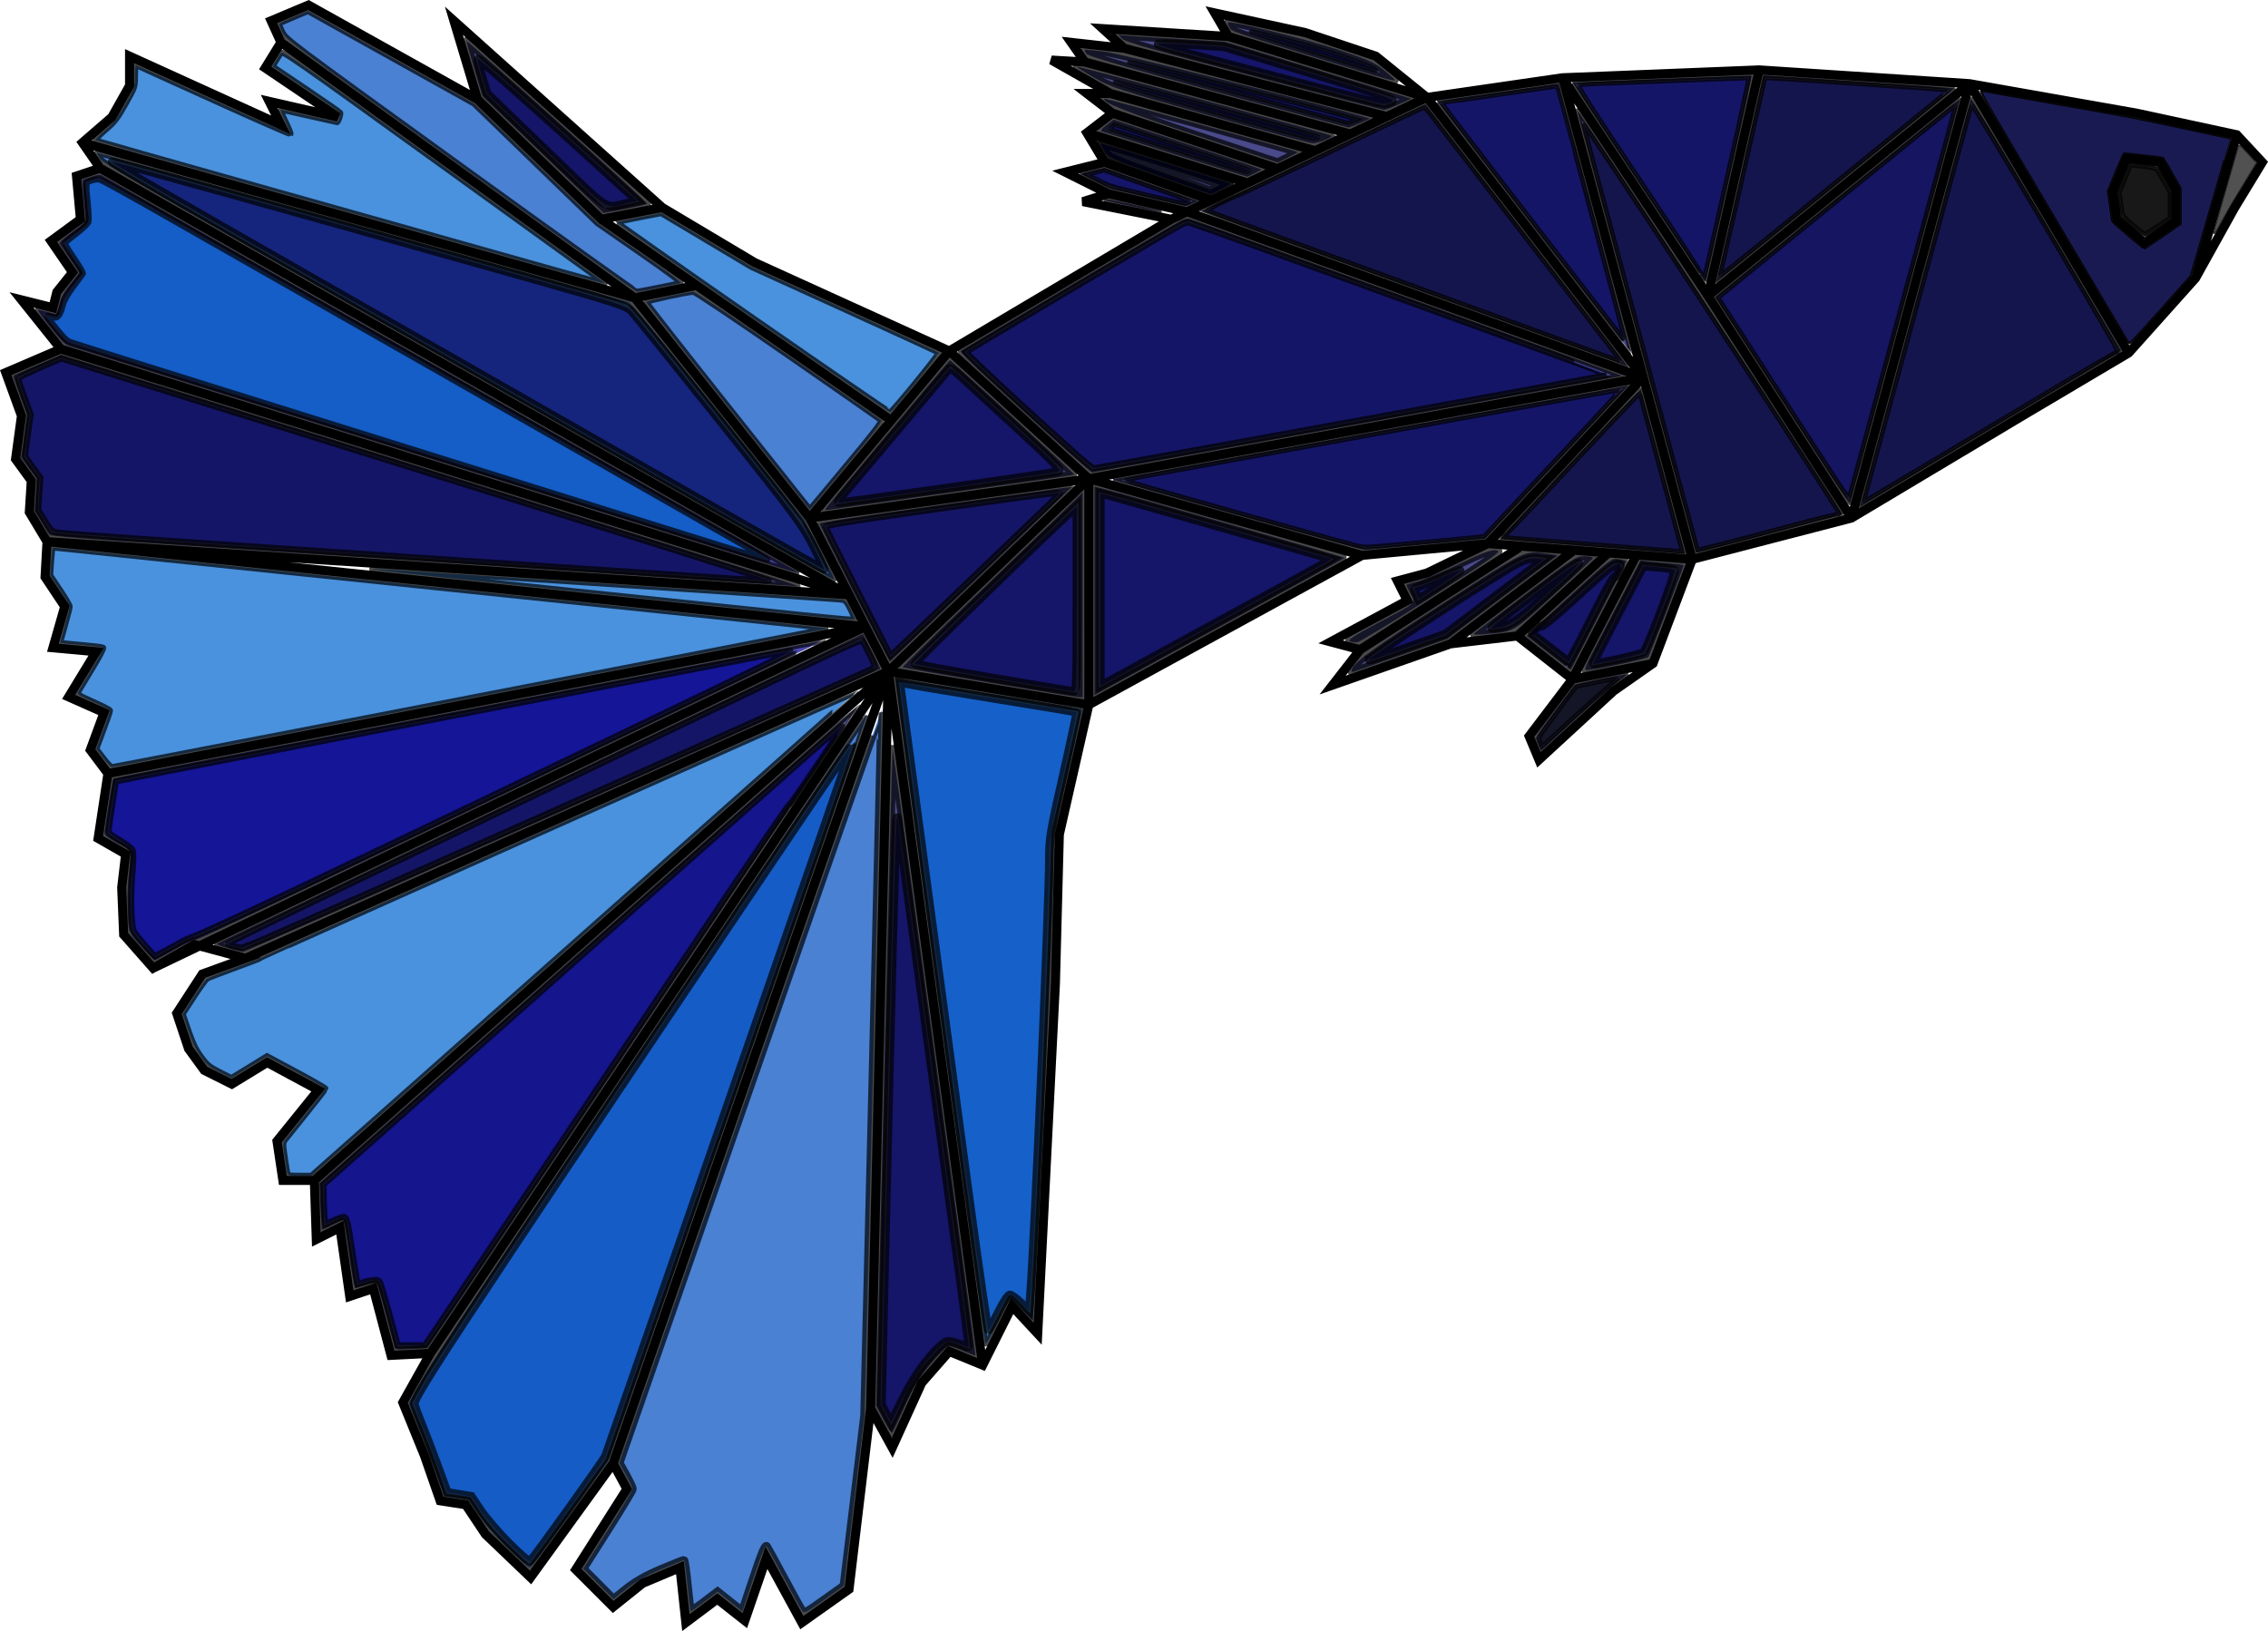 <?xml version="1.0" encoding="UTF-8" standalone="no"?>
<svg
   xmlns:dc="http://purl.org/dc/elements/1.1/"
   xmlns:cc="http://creativecommons.org/ns#"
   xmlns:rdf="http://www.w3.org/1999/02/22-rdf-syntax-ns#"
   xmlns:svg="http://www.w3.org/2000/svg"
   xmlns="http://www.w3.org/2000/svg"
   xmlns:sodipodi="http://sodipodi.sourceforge.net/DTD/sodipodi-0.dtd"
   xmlns:inkscape="http://www.inkscape.org/namespaces/inkscape"
   version="1.1"
   id="svg885"
   width="1073.891"
   height="772.379"
   viewBox="0 0 1073.891 772.379"
   sodipodi:docname="guppy_c.svg"
   inkscape:version="1.0 (4035a4f, 2020-05-01)">
  <defs
     id="defs889">
    <clipPath
       clipPathUnits="userSpaceOnUse"
       id="clipPath929">
      <g
         id="g935"
         style="opacity:0.71"
         transform="translate(-226.382,-210.588)">
        <path
           style="color:#000000;font-style:normal;font-variant:normal;font-weight:normal;font-stretch:normal;font-size:medium;line-height:normal;font-family:sans-serif;font-variant-ligatures:normal;font-variant-position:normal;font-variant-caps:normal;font-variant-numeric:normal;font-variant-alternates:normal;font-variant-east-asian:normal;font-feature-settings:normal;font-variation-settings:normal;text-indent:0;text-align:start;text-decoration:none;text-decoration-line:none;text-decoration-style:solid;text-decoration-color:#000000;letter-spacing:normal;word-spacing:normal;text-transform:none;writing-mode:lr-tb;direction:ltr;text-orientation:mixed;dominant-baseline:auto;baseline-shift:baseline;text-anchor:start;white-space:normal;shape-padding:0;shape-margin:0;inline-size:0;clip-rule:nonzero;display:inline;overflow:visible;visibility:visible;isolation:auto;mix-blend-mode:normal;color-interpolation:sRGB;color-interpolation-filters:linearRGB;solid-color:#000000;solid-opacity:1;vector-effect:none;fill:#7b3001;fill-opacity:0.958;fill-rule:nonzero;stroke:none;stroke-width:0;stroke-linecap:butt;stroke-linejoin:miter;stroke-miterlimit:4;stroke-dasharray:none;stroke-dashoffset:0;stroke-opacity:1;color-rendering:auto;image-rendering:auto;shape-rendering:auto;text-rendering:auto;enable-background:accumulate;stop-color:#000000;stop-opacity:1"
           d="M 242.193,215.869 V 694.99 H 963.51 V 215.869 Z"
           id="path931" />
        <path
           style="color:#000000;font-style:normal;font-variant:normal;font-weight:normal;font-stretch:normal;font-size:medium;line-height:normal;font-family:sans-serif;font-variant-ligatures:normal;font-variant-position:normal;font-variant-caps:normal;font-variant-numeric:normal;font-variant-alternates:normal;font-variant-east-asian:normal;font-feature-settings:normal;font-variation-settings:normal;text-indent:0;text-align:start;text-decoration:none;text-decoration-line:none;text-decoration-style:solid;text-decoration-color:#000000;letter-spacing:normal;word-spacing:normal;text-transform:none;writing-mode:lr-tb;direction:ltr;text-orientation:mixed;dominant-baseline:auto;baseline-shift:baseline;text-anchor:start;white-space:normal;shape-padding:0;shape-margin:0;inline-size:0;clip-rule:nonzero;display:inline;overflow:visible;visibility:visible;isolation:auto;mix-blend-mode:normal;color-interpolation:sRGB;color-interpolation-filters:linearRGB;solid-color:#000000;solid-opacity:1;vector-effect:none;fill:#000000;fill-opacity:1;fill-rule:nonzero;stroke:none;stroke-width:0;stroke-linecap:butt;stroke-linejoin:miter;stroke-miterlimit:4;stroke-dasharray:none;stroke-dashoffset:0;stroke-opacity:1;color-rendering:auto;image-rendering:auto;shape-rendering:auto;text-rendering:auto;enable-background:accumulate;stop-color:#000000;stop-opacity:1"
           d="m 242.178,215.854 v 0.016 479.137 H 963.525 V 215.854 Z m 0.031,0.031 H 963.494 V 694.975 H 242.209 Z"
           id="path933" />
      </g>
    </clipPath>
  </defs>
  <sodipodi:namedview
     inkscape:snap-midpoints="true"
     inkscape:document-rotation="0"
     pagecolor="#ffffff"
     bordercolor="#666666"
     borderopacity="1"
     objecttolerance="10"
     gridtolerance="10"
     guidetolerance="10"
     inkscape:pageopacity="0"
     inkscape:pageshadow="2"
     inkscape:window-width="1280"
     inkscape:window-height="755"
     id="namedview887"
     showgrid="false"
     fit-margin-top="0"
     fit-margin-left="0"
     fit-margin-right="0"
     fit-margin-bottom="0"
     inkscape:zoom="0.37986112"
     inkscape:cx="590.34612"
     inkscape:cy="303.65506"
     inkscape:window-x="0"
     inkscape:window-y="23"
     inkscape:window-maximized="1"
     inkscape:current-layer="layer1" />
  <g
     transform="translate(-126.658,-277.765)"
     inkscape:groupmode="layer"
     id="layer1"
     inkscape:label="sw">
    <path
       id="path1064"
       style="fill:none;stroke:#000000;stroke-width:4.3;stroke-linecap:butt;stroke-linejoin:miter;stroke-miterlimit:4;stroke-dasharray:none;stroke-opacity:1"
       d="m 871.176,599.399 29.784,-57.706 m -55.845,37.23 42.814,-39.091 m -74.46,42.814 57.706,-43.745 M 770.656,585.438 846.046,537.039 M 165.672,345.306 427.211,418.835 M 642.213,611.499 V 504.463 L 510.048,523.078 M 148.919,534.247 536.38,574.552 M 199.179,736.218 536.38,574.552 M 330.414,918.644 547.277,595.676 M 275.5,836.739 547.277,595.676 M 177.772,644.075 536.38,574.552 M 174.049,357.406 528.483,559.415 M 155.434,443.034 528.483,559.415 M 148.919,534.247 528.483,559.415 M 591.953,924.229 547.277,595.676 M 538.901,944.705 547.277,595.676 M 416.973,970.766 547.277,595.676 m -304.353,135.889 304.353,-135.889 v 0 M 427.211,418.835 510.048,523.078 v 0 m -250.37,-225.24 167.534,120.997 29.784,-6.05 m -45.606,-31.18 136.819,94.936 m -195.456,-151.711 58.637,56.775 28.853,-5.584 v 0 m 135.889,67.944 -66.083,79.113 37.23,72.598 m 94.936,15.823 -94.936,-15.823 94.936,-91.213 m 129.373,36.299 -129.373,-36.299 m -66.083,-60.498 66.083,60.498 262.47,-47.933 v 0 0 m -253.162,-87.025 37.382,8.593 215.78,78.431 M 649.659,354.613 l 50.268,17.891 m -58.644,-31.852 75.756,23.626 m -63.656,-32.933 77.971,26.187 m -78.901,-35.495 97,27.103 m -109.1,-41.995 125.718,34.098 m -107.103,-40.613 124.543,32.386 m 18.791,-9.118 -94.005,-28.853 v 0 m 162.88,304.353 38.16,-7.446 v 0 M 802.301,323.899 681.304,381.605 m 223.379,74.925 -73.529,78.648 96.797,7.446 m -23.269,-86.094 -102.382,-132.631 M 959.597,310.868 935.398,417.904 866.523,314.591 927.952,542.624 M 1003.342,523.078 935.398,417.904 1059.187,317.384 m 0,0 -55.845,205.694 m 162.88,-113.551 19.546,-67.944 m -126.581,-24.199 75.39,127.512 v 0 m -0.931,-92.144 -6.515,15.823 1.861,13.03 13.03,11.169 14.892,-10.238 v -14.892 l -7.446,-13.03 z m 52.122,-11.169 -47.468,-10.238 -79.113,-13.961 -99.59,-6.515 -93.074,3.723 -64.221,9.307 -24.199,-19.546 -33.507,-11.169 -42.814,-9.307 6.515,11.169 -59.568,-3.723 10.238,9.307 -25.13,-2.792 6.515,9.307 -15.823,-0.931 27.922,15.823 h -11.169 l 12.1,9.307 -12.1,9.307 8.377,13.961 -18.615,4.654 20.476,10.238 -12.1,3.723 41.883,8.377 -105.174,62.36 -92.144,-41.883 -43.745,-26.061 -98.659,-88.421 11.169,37.23 -80.044,-44.676 -17.684,7.446 4.654,10.238 -7.446,12.1 34.438,23.269 -32.576,-7.446 5.584,11.169 -71.667,-32.576 v 13.961 l -8.377,14.892 -13.961,12.1 8.377,12.1 -11.169,3.723 1.861,20.476 -13.961,10.238 10.238,14.892 -7.446,9.307 -1.861,7.446 -14.892,-3.723 18.615,23.269 -26.061,11.169 7.446,20.476 -2.792,20.476 7.446,10.238 -0.931,14.892 8.377,13.961 -0.931,16.753 9.307,13.961 -5.584,19.546 20.476,1.861 -13.03,21.407 16.753,7.446 -6.515,17.684 8.377,11.169 -4.654,30.715 13.03,7.446 -1.861,15.823 0.931,22.338 13.961,15.823 19.546,-11.169 24.199,6.515 -20.476,7.446 -12.1,18.615 5.584,16.753 7.446,10.238 13.03,6.515 16.753,-10.238 24.199,13.03 -19.546,24.199 2.792,18.615 h 14.892 l 0.931,27.922 11.169,-5.584 4.654,32.576 11.169,-3.723 8.377,31.645 18.615,-0.931 -13.03,23.269 10.238,25.13 7.446,21.407 12.1,1.861 9.307,13.961 21.407,20.476 39.091,-53.983 6.515,12.1 -24.199,38.16 17.684,17.684 13.961,-11.169 17.684,-7.446 2.792,26.061 14.892,-11.169 13.03,10.238 10.238,-29.784 16.753,30.715 22.338,-15.823 10.238,-85.628 10.238,18.615 13.961,-30.715 13.03,-14.892 15.823,6.515 13.961,-27.922 12.1,13.03 8.377,-165.672 1.861,-70.737 13.961,-61.429 129.373,-70.737 59.568,-5.584 -28.853,13.961 -13.961,3.723 4.654,9.307 -36.299,19.546 13.961,3.723 -13.03,16.753 55.845,-19.546 31.645,-3.723 26.061,20.476 -20.476,26.992 4.654,11.169 35.368,-32.576 18.615,-13.03 18.615,-49.329 75.39,-19.546 80.975,-48.399 50.26,-29.784 31.645,-35.368 18.615,-33.507 13.03,-21.407 z M 642.213,611.499 V 504.463 m 0,0 -132.166,18.615 m 132.166,88.421 V 504.463 l -132.166,18.615" />
    <path
       style="opacity:0.71;fill:#000000;fill-opacity:0.958;stroke:#000000;stroke-width:1.001"
       d="m 1009.783,107.198 -5.336,-4.572 -0.82,-5.744 -0.82,-5.744 2.774,-6.748 c 1.526,-3.711 2.809,-6.79 2.853,-6.842 0.09,-0.108 12.664,1.355 12.899,1.5 0.085,0.053 1.635,2.694 3.443,5.869 l 3.288,5.774 v 6.403 6.403 l -5.875,4.047 c -3.232,2.226 -6.144,4.088 -6.473,4.137 -0.496,0.075 -1.502,-0.685 -5.934,-4.482 z"
       id="path851"
       transform="translate(126.658,277.765)" />
    <path
       style="opacity:0.71;fill:#000000;fill-opacity:0.958;stroke:#000000;stroke-width:0.5"
       d="m 1048.07,110.428 c 0,-0.084 2.68,-9.51 5.963,-20.948 5.96,-20.764 5.969,-20.795 6.27,-20.796 0.248,-0.001 0.991,0.742 4.188,4.195 2.138,2.308 3.869,4.258 3.849,4.334 -0.021,0.076 -2.716,4.535 -5.99,9.91 -4.474,7.346 -6.892,11.463 -9.738,16.579 -3.71,6.669 -3.793,6.807 -4.161,6.843 -0.249,0.024 -0.377,-0.015 -0.381,-0.116 z"
       id="path855"
       transform="translate(126.658,277.765)" />
    <path
       transform="translate(126.658,277.765)"
       id="path869"
       d="m 1005.461,158.455 c -1.314,-2.215 -17.027,-28.785 -34.917,-59.045 -33.595,-56.821 -33.59,-56.812 -32.005,-56.442 0.288,0.067 16.596,2.953 36.241,6.412 35.508,6.253 35.851,6.319 58.52,11.198 12.542,2.7 22.831,4.931 22.864,4.958 0.131,0.107 -18.617,64.945 -18.871,65.265 -0.149,0.187 -6.545,7.359 -14.213,15.939 -11.348,12.696 -14.063,15.612 -14.587,15.671 -0.606,0.068 -0.784,-0.166 -3.032,-3.956 z m 18.634,-46.655 8.388,-5.771 v -8.439 -8.439 l -4.09,-7.149 c -2.249,-3.932 -4.121,-7.181 -4.16,-7.22 -0.134,-0.134 -17.908,-2.163 -18.352,-2.095 -0.35,0.054 -1.225,1.961 -4.103,8.948 l -3.658,8.88 1.002,6.943 c 0.551,3.819 1.005,7.072 1.009,7.23 0.011,0.441 14.918,13.136 15.267,13.002 0.168,-0.064 4.08,-2.714 8.693,-5.888 z"
       style="opacity:0.71;fill:#0000ff;fill-opacity:0.958;stroke:#000000;stroke-width:1.001" />
    <path
       transform="translate(126.658,277.765)"
       id="path871"
       d="m 1005.461,158.455 c -1.314,-2.215 -17.027,-28.785 -34.917,-59.045 -33.595,-56.821 -33.59,-56.812 -32.005,-56.442 0.288,0.067 16.596,2.953 36.241,6.412 35.508,6.253 35.851,6.319 58.52,11.198 12.542,2.7 22.831,4.931 22.864,4.958 0.131,0.107 -18.617,64.945 -18.871,65.265 -0.149,0.187 -6.545,7.359 -14.213,15.939 -11.348,12.696 -14.063,15.612 -14.587,15.671 -0.606,0.068 -0.784,-0.166 -3.032,-3.956 z m 18.634,-46.655 8.388,-5.771 v -8.439 -8.439 l -4.09,-7.149 c -2.249,-3.932 -4.121,-7.181 -4.16,-7.22 -0.134,-0.134 -17.908,-2.163 -18.352,-2.095 -0.35,0.054 -1.225,1.961 -4.103,8.948 l -3.658,8.88 1.002,6.943 c 0.551,3.819 1.005,7.072 1.009,7.23 0.011,0.441 14.918,13.136 15.267,13.002 0.168,-0.064 4.08,-2.714 8.693,-5.888 z"
       style="opacity:0.71;fill:#000000;fill-opacity:0.949;stroke:#000000;stroke-width:1.001" />
    <path
       transform="translate(126.658,277.765)"
       id="path887"
       d="m 880.838,239.257 c 0.147,-0.487 11.904,-43.816 26.127,-96.287 14.223,-52.471 26.012,-95.753 26.197,-96.183 0.242,-0.561 10.295,16.064 35.706,59.049 19.453,32.907 35.427,59.978 35.498,60.158 0.072,0.18 -9.876,6.254 -22.105,13.497 -17.314,10.255 -92.052,54.821 -100.123,59.704 -1.505,0.911 -1.556,0.913 -1.3,0.062 z"
       style="opacity:0.71;fill:#00003f;fill-opacity:1;stroke:#000000;stroke-width:2.001" />
    <path
       transform="translate(126.658,277.765)"
       id="path889"
       d="m 882.778,236.626 c 0.161,-0.452 45.424,-166.993 49.707,-182.891 0.534,-1.984 1.123,-3.607 1.309,-3.607 0.975,0 69.448,115.692 68.95,116.498 -0.203,0.328 -0.361,0.336 -0.466,0.022 -0.087,-0.261 -11.619,6.369 -25.627,14.733 -64.56,38.552 -93.593,55.826 -93.827,55.826 -0.14,0 -0.161,-0.262 -0.047,-0.582 z"
       style="opacity:0.71;fill:#00003f;fill-opacity:1;stroke:#000000;stroke-width:2.001" />
    <path
       transform="translate(126.658,277.765)"
       id="path891"
       d="m 812.809,132.925 c 0.127,-0.362 5.137,-22.408 11.132,-48.992 l 10.9,-48.334 4.886,0.322 c 2.688,0.177 23.106,1.514 45.374,2.97 22.268,1.457 40.441,2.809 40.385,3.005 -0.099,0.348 -110.934,90.483 -112.248,91.284 -0.47,0.287 -0.594,0.213 -0.429,-0.255 z"
       style="opacity:0.71;fill:#00003f;fill-opacity:1;stroke:#000000;stroke-width:2.001" />
    <path
       transform="translate(126.658,277.765)"
       id="path893"
       d="m 814.771,129.413 c 0.25,-0.799 11.918,-52.112 18.266,-80.332 l 2.696,-11.983 h 1.99 c 3.587,0 84.407,5.461 84.666,5.721 0.053,0.053 -2.766,2.422 -6.264,5.266 -3.498,2.843 -18.946,15.42 -34.33,27.949 -43.906,35.759 -66.313,53.891 -66.825,54.077 -0.268,0.097 -0.354,-0.205 -0.2,-0.698 z"
       style="opacity:0.71;fill:#00003f;fill-opacity:1;stroke:#000000;stroke-width:2.001" />
    <path
       transform="translate(126.658,277.765)"
       id="path895"
       d="m 753.498,258.849 c -23.75,-1.856 -43.256,-3.453 -43.347,-3.549 -0.091,-0.097 14.838,-16.226 33.176,-35.843 19.19,-20.528 33.466,-35.442 33.634,-35.136 0.364,0.661 20.882,76.829 20.882,77.517 0,0.275 -0.262,0.474 -0.582,0.442 -0.32,-0.032 -20.013,-1.576 -43.763,-3.431 z"
       style="opacity:0.71;fill:#00003f;fill-opacity:1;stroke:#000000;stroke-width:2.001" />
    <path
       transform="translate(126.658,277.765)"
       id="path897"
       d="m 762.243,258.364 c -16.893,-1.36 -35.091,-2.799 -40.44,-3.197 -5.349,-0.398 -9.838,-0.836 -9.974,-0.973 -0.358,-0.358 0.772,-1.385 1.532,-1.391 0.354,-0.003 6.766,-6.602 14.25,-14.665 23.662,-25.491 48.827,-52.069 48.827,-51.569 0,0.12 1.792,6.798 3.981,14.841 3.991,14.657 13.965,51.834 15.254,56.856 l 0.687,2.676 -1.701,-0.052 c -0.936,-0.029 -15.523,-1.165 -32.416,-2.525 z"
       style="opacity:0.71;fill:#00003f;fill-opacity:1;stroke:#000000;stroke-width:2.001" />
    <path
       transform="translate(126.658,277.765)"
       id="path899"
       d="M 669.518,136.773 C 614.169,116.633 568.887,100.051 568.893,99.923 c 0.009,-0.198 97.274,-46.717 103.803,-49.646 l 2.262,-1.015 40.833,52.904 c 22.458,29.097 44.033,57.04 47.944,62.095 3.911,5.055 6.956,9.177 6.765,9.16 -0.19,-0.017 -45.632,-16.509 -100.981,-36.648 z"
       style="opacity:0.71;fill:#00003f;fill-opacity:1;stroke:#000000;stroke-width:2.001" />
    <path
       transform="translate(126.658,277.765)"
       id="path901"
       d="M 723.849,155.263 C 613.138,114.945 572,99.909 571.74,99.668 c -0.268,-0.249 12.134,-6.351 13.176,-6.484 0.523,-0.066 15.924,-7.289 34.225,-16.049 40.836,-19.549 54.665,-26.076 55.247,-26.076 0.246,0 1.699,1.623 3.228,3.607 1.529,1.984 20.561,26.643 42.291,54.798 46.692,60.496 46.757,60.58 46.757,60.926 0,0.149 -0.157,0.257 -0.349,0.241 -0.192,-0.016 -19.301,-6.931 -42.465,-15.367 z"
       style="opacity:0.71;fill:#00003f;fill-opacity:1;stroke:#000000;stroke-width:2.001" />
    <path
       transform="translate(126.658,277.765)"
       id="path903"
       d="M 802.467,259.899 C 802.174,258.809 789.494,211.744 774.29,155.311 759.087,98.877 746.708,52.522 746.783,52.298 c 0.407,-1.222 125.684,189.561 125.595,191.27 -0.014,0.269 -53.174,14.318 -68.117,18.002 -1.172,0.289 -1.298,0.172 -1.794,-1.671 z"
       style="opacity:0.71;fill:#00003f;fill-opacity:1;stroke:#000000;stroke-width:2.001" />
    <path
       transform="translate(126.658,277.765)"
       id="path905"
       d="M 803.213,257.994 C 800.215,247.441 749.91,59.885 749.91,59.258 c 0,-1.577 96.682,145.387 120.347,182.937 0.866,1.375 0.871,1.367 -0.863,1.36 -0.832,-0.003 -10.308,2.355 -21.058,5.241 -10.75,2.886 -25.147,6.677 -31.993,8.425 l -12.447,3.179 z"
       style="opacity:0.71;fill:#00003f;fill-opacity:1;stroke:#000000;stroke-width:2.001" />
    <path
       transform="translate(126.658,277.765)"
       id="path907"
       d="m 843.895,190.048 -31.898,-49.387 49.582,-40.264 c 27.27,-22.145 53.427,-43.383 58.128,-47.195 4.7,-3.812 8.425,-6.534 8.276,-6.049 -0.219,0.716 -50.478,185.857 -51.801,190.82 -0.373,1.398 -1.803,-0.725 -32.288,-47.924 z"
       style="opacity:0.71;fill:#00003f;fill-opacity:1;stroke:#000000;stroke-width:2.001" />
    <path
       transform="translate(126.658,277.765)"
       id="path909"
       d="m 869.167,226.667 c -3.371,-5.081 -17.228,-26.41 -30.794,-47.398 l -24.665,-38.16 1.026,-0.994 c 1.066,-1.033 106.267,-86.446 109.341,-88.775 0.96,-0.727 1.745,-1.208 1.745,-1.07 0,0.46 -49.805,183.895 -50.168,184.773 -0.283,0.684 -1.613,-1.033 -6.485,-8.377 z"
       style="opacity:0.71;fill:#00005b;fill-opacity:1;stroke:#000000;stroke-width:2.001" />
    <path
       transform="translate(126.658,277.765)"
       id="path911"
       d="M 775.855,86.498 C 758.515,60.48 744.484,39.146 744.675,39.09 c 0.658,-0.193 83.952,-3.443 84.554,-3.299 0.445,0.106 -2.278,12.877 -10.425,48.889 -6.065,26.81 -11.116,48.831 -11.224,48.935 -0.108,0.104 -14.384,-21.098 -31.725,-47.116 z"
       style="opacity:0.71;fill:#00005b;fill-opacity:1;stroke:#000000;stroke-width:2.001" />
    <path
       transform="translate(126.658,277.765)"
       id="path913"
       d="m 806.074,130.734 c -0.463,-0.512 -0.64,-1.004 -0.393,-1.095 0.247,-0.09 -9.278,-14.719 -21.167,-32.508 -34.297,-51.318 -37.603,-56.447 -36.611,-56.803 0.464,-0.166 4.403,-0.44 8.755,-0.608 4.351,-0.168 21.314,-0.827 37.695,-1.463 16.381,-0.637 30.651,-1.157 31.712,-1.158 l 1.928,-3.79e-4 -1.539,7.33 c -1.847,8.797 -5.185,23.766 -12.996,58.288 -3.214,14.205 -6.001,26.53 -6.193,27.388 -0.345,1.542 -0.359,1.549 -1.191,0.63 z"
       style="opacity:0.71;fill:#00005b;fill-opacity:1;stroke:#000000;stroke-width:2.001" />
    <path
       transform="translate(126.658,277.765)"
       id="path915"
       d="M 726.085,107.467 C 700.845,74.779 680.332,47.984 680.499,47.922 c 0.444,-0.164 57.535,-8.432 57.595,-8.342 0.268,0.403 34.175,127.025 34.049,127.151 -0.093,0.093 -20.819,-26.576 -46.058,-59.264 z"
       style="opacity:0.71;fill:#00005b;fill-opacity:1;stroke:#000000;stroke-width:2.001" />
    <path
       transform="translate(126.658,277.765)"
       id="path917"
       d="m 767.547,158.904 c -2.619,-3.282 -37.53,-48.418 -55.158,-71.314 -24.28,-31.534 -29.553,-38.488 -29.342,-38.699 0.096,-0.096 11.043,-1.744 24.327,-3.664 13.285,-1.92 25.41,-3.674 26.946,-3.898 1.536,-0.224 2.832,-0.373 2.881,-0.331 0.111,0.095 14.349,53.075 24.329,90.524 4.12,15.46 7.432,28.287 7.359,28.504 -0.072,0.217 -0.676,-0.288 -1.342,-1.123 z"
       style="opacity:0.71;fill:#00005b;fill-opacity:1;stroke:#000000;stroke-width:2.001" />
    <path
       transform="translate(126.658,277.765)"
       id="path919"
       d="m 585.476,243.824 c -32.465,-9.127 -58.852,-16.647 -58.637,-16.711 0.69,-0.207 240.453,-43.968 242.384,-44.239 l 1.861,-0.262 -5.634,6.007 c -3.099,3.304 -18.357,19.619 -33.907,36.257 l -28.273,30.249 -27.755,2.643 c -15.265,1.454 -28.488,2.645 -29.384,2.647 -0.896,0.002 -28.191,-7.463 -60.656,-16.59 z"
       style="opacity:0.71;fill:#00005b;fill-opacity:1;stroke:#000000;stroke-width:2.001" />
    <path
       transform="translate(126.658,277.765)"
       id="path921"
       d="m 638.221,257.188 c -3.711,-1.04 -13.554,-3.768 -21.872,-6.062 -31.146,-8.592 -83.302,-23.405 -83.301,-23.659 1.2e-4,-0.145 3.298,-0.863 7.33,-1.595 4.031,-0.732 25.549,-4.665 47.817,-8.739 104.157,-19.057 178.607,-32.529 178.785,-32.352 0.107,0.107 -9.396,10.443 -21.118,22.968 -11.722,12.525 -26.215,28.027 -32.208,34.449 l -10.895,11.676 -2.368,0.282 c -5.322,0.634 -46.899,4.445 -51,4.675 -4.143,0.232 -4.846,0.129 -11.169,-1.642 z"
       style="opacity:0.71;fill:#00005b;fill-opacity:1;stroke:#000000;stroke-width:2.001" />
    <path
       transform="translate(126.658,277.765)"
       id="path923"
       d="m 485.121,195.329 c -25.052,-22.942 -30.839,-28.548 -30.137,-29.196 1.046,-0.965 99.671,-59.401 103.793,-61.498 1.588,-0.808 3.513,-1.336 4.278,-1.172 1.359,0.29 204.593,74.146 204.92,74.469 0.091,0.09 -4.944,1.076 -11.188,2.192 -6.245,1.116 -62.531,11.382 -125.08,22.814 -62.549,11.432 -114.143,20.786 -114.653,20.786 -0.51,0 -14.879,-12.777 -31.933,-28.394 z"
       style="opacity:0.71;fill:#00005b;fill-opacity:1;stroke:#000000;stroke-width:2.83" />
    <path
       transform="translate(126.658,277.765)"
       id="path925"
       d="m 508.504,214.075 c -14.294,-12.75 -36.411,-33.053 -44.005,-40.396 l -7.174,-6.937 7.491,-4.496 c 13.573,-8.146 81.046,-48.092 88.822,-52.584 4.191,-2.421 8.041,-4.397 8.556,-4.39 0.515,0.007 14.263,4.837 30.552,10.734 63.41,22.957 168.705,61.316 168.597,61.42 -0.153,0.147 0.842,-0.035 -128.941,23.61 -62.53,11.392 -114.062,20.704 -114.516,20.692 -0.454,-0.012 -4.675,-3.456 -9.381,-7.653 z"
       style="opacity:0.71;fill:#00005b;fill-opacity:1;stroke:#000000;stroke-width:2.83" />
    <path
       transform="translate(126.658,277.765)"
       id="path927"
       d="m 404.518,280.997 c -9.049,-17.707 -16.453,-32.559 -16.453,-33.006 0,-0.577 17.27,-3.242 59.561,-9.192 32.759,-4.609 59.647,-8.295 59.751,-8.192 0.257,0.255 -85.515,82.629 -86.012,82.604 -0.216,-0.011 -7.797,-14.507 -16.847,-32.213 z"
       style="opacity:0.71;fill:#00005b;fill-opacity:1;stroke:#000000;stroke-width:2.83" />
    <path
       transform="translate(126.658,277.765)"
       id="path929"
       d="m 420.593,308.376 c -0.57,-1.131 -7.456,-14.67 -15.302,-30.085 -7.846,-15.415 -14.265,-28.334 -14.265,-28.707 0,-0.717 7.213,-1.955 33.565,-5.76 29.647,-4.281 77.303,-10.805 77.499,-10.609 0.106,0.106 -2.701,2.961 -6.24,6.343 -3.538,3.383 -20.205,19.359 -37.036,35.503 -16.832,16.144 -32.084,30.707 -33.894,32.362 l -3.291,3.009 z"
       style="opacity:0.71;fill:#00005b;fill-opacity:1;stroke:#000000;stroke-width:2.83" />
    <path
       transform="translate(126.658,277.765)"
       id="path932"
       d="m 107.793,448.964 c -3.6,-1.032 -5.488,-1.859 -4.936,-2.162 1.008,-0.552 285.398,-136.933 297.797,-142.81 l 7.981,-3.783 4.194,8.098 c 2.307,4.454 4.046,8.241 3.865,8.416 -1.185,1.142 -300.244,134.042 -301.5,133.984 -0.864,-0.04 -4.195,-0.824 -7.401,-1.744 z"
       style="opacity:0.71;fill:#00005b;fill-opacity:1;stroke:#000000;stroke-width:2.83" />
    <path
       transform="translate(126.658,277.765)"
       id="path934"
       d="m 110.661,448.037 c -1.267,-0.358 -2.502,-0.849 -2.744,-1.092 -0.242,-0.243 40.628,-20.125 90.823,-44.181 50.195,-24.056 117.737,-56.437 150.093,-71.956 45.699,-21.919 58.963,-28.022 59.425,-27.34 1.371,2.024 5.803,11.118 5.803,11.907 0,0.472 -0.814,1.185 -1.81,1.586 -0.995,0.401 -15.137,6.715 -31.426,14.033 -51.314,23.052 -215.652,96.037 -252.848,112.293 -6.946,3.035 -13.165,5.492 -13.821,5.46 -0.656,-0.033 -2.229,-0.352 -3.496,-0.71 z"
       style="opacity:0.71;fill:#00005b;fill-opacity:1;stroke:#000000;stroke-width:2.83" />
    <path
       transform="translate(126.658,277.765)"
       id="path936"
       d="m 328.504,274.374 c -44.317,-3.009 -103.274,-6.934 -241.437,-16.074 -47.98,-3.174 -62.947,-4.363 -63.576,-5.05 -0.453,-0.494 -2.23,-3.252 -3.948,-6.129 l -3.125,-5.231 0.456,-7.603 0.456,-7.603 -3.665,-5.016 -3.665,-5.016 1.365,-10.121 1.365,-10.121 -3.347,-9.168 C 7.541,182.201 6.134,177.976 6.255,177.855 6.377,177.733 11.52,175.457 17.686,172.795 l 11.209,-4.839 21.962,6.846 c 281.818,87.849 329.423,102.826 326.678,102.773 -1.448,-0.028 -23.512,-1.468 -49.031,-3.201 z"
       style="opacity:0.71;fill:#00005b;fill-opacity:1;stroke:#000000;stroke-width:2.83" />
    <path
       transform="translate(126.658,277.765)"
       id="path938"
       d="M 219.911,265.497 C 67.954,255.324 32.2,252.843 27.495,252.145 c -2.942,-0.436 -3.146,-0.619 -6.184,-5.526 l -3.142,-5.075 0.492,-7.675 0.492,-7.675 -3.606,-4.937 c -1.983,-2.716 -3.606,-5.279 -3.606,-5.696 0,-0.417 0.587,-4.928 1.305,-10.024 l 1.305,-9.266 -2.95,-8.118 c -1.623,-4.465 -2.95,-8.435 -2.95,-8.822 0,-0.387 4.582,-2.687 10.183,-5.111 l 10.183,-4.407 43.29,13.5 c 200.062,62.391 291.17,90.962 291.682,91.471 0.404,0.401 7.145,0.836 -144.077,-9.288 z"
       style="opacity:0.71;fill:#00005b;fill-opacity:1;stroke:#000000;stroke-width:2.83" />
    <path
       transform="translate(126.658,277.765)"
       id="path944"
       d="m 186.775,637.949 c -0.208,-0.685 -2.049,-7.613 -4.091,-15.396 -2.042,-7.782 -3.978,-14.431 -4.301,-14.774 -0.367,-0.389 -2.276,-0.08 -5.079,0.823 -2.47,0.795 -4.779,1.446 -5.132,1.446 -0.353,0 -1.651,-7.256 -2.885,-16.124 -1.234,-8.868 -2.487,-16.124 -2.784,-16.124 -0.297,0 -2.636,1.056 -5.197,2.346 -2.562,1.29 -4.759,2.244 -4.883,2.121 -0.124,-0.124 -0.432,-5.123 -0.685,-11.11 l -0.46,-10.885 127.279,-112.914 c 70.003,-62.103 127.361,-112.842 127.462,-112.753 0.134,0.119 -202.482,302.313 -203.58,303.63 -0.099,0.119 -3.578,0.383 -7.732,0.588 -7.015,0.345 -7.58,0.283 -7.931,-0.874 z"
       style="opacity:0.71;fill:#00005b;fill-opacity:1;stroke:#000000;stroke-width:2.83" />
    <path
       transform="translate(126.658,277.765)"
       id="path946"
       d="m 187.629,634.235 c -3.054,-11.509 -4.852,-18.023 -6.266,-22.706 -1.613,-5.339 -1.675,-5.429 -3.758,-5.423 -1.165,0.004 -3.491,0.424 -5.169,0.933 l -3.051,0.926 -0.697,-3.73 c -0.383,-2.052 -1.326,-8.025 -2.096,-13.273 -1.683,-11.48 -2.348,-14.233 -3.549,-14.694 -0.502,-0.192 -2.691,0.492 -4.866,1.52 l -3.954,1.87 -0.363,-2.081 c -0.2,-1.145 -0.435,-5.339 -0.523,-9.321 l -0.16,-7.239 41.137,-36.527 c 50.763,-45.073 174.053,-154.361 191.409,-169.67 7.037,-6.207 12.906,-11.174 13.043,-11.037 0.452,0.452 -24.345,37.166 -25.238,37.367 -0.482,0.108 -20.026,28.776 -43.433,63.706 -42.054,62.759 -121.647,181.383 -126.457,188.468 l -2.483,3.657 -6.391,0.025 -6.391,0.025 z"
       style="opacity:0.71;fill:#00008e;fill-opacity:1;stroke:#000000;stroke-width:2.83" />
    <path
       transform="translate(126.658,277.765)"
       id="path948"
       d="m 68.472,449.999 c -8.267,-9.29 -7.592,-7.65 -7.986,-19.389 -0.231,-6.866 -0.043,-12.811 0.557,-17.635 1.339,-10.767 1.785,-9.625 -5.335,-13.632 -4.686,-2.636 -6.246,-3.847 -6.228,-4.834 0.044,-2.439 3.745,-25.378 4.161,-25.794 0.227,-0.227 13.075,-2.865 28.552,-5.863 15.477,-2.998 90.891,-17.62 167.588,-32.495 76.696,-14.874 139.52,-26.96 139.608,-26.857 0.088,0.103 -66.116,31.95 -147.12,70.772 -94.498,45.289 -147.988,70.585 -149.256,70.585 -1.256,0 -5.104,1.797 -10.566,4.936 -4.725,2.715 -8.855,4.936 -9.178,4.936 -0.323,0 -2.482,-2.129 -4.797,-4.73 z"
       style="opacity:0.71;fill:#00008e;fill-opacity:1;stroke:#000000;stroke-width:2.83" />
    <path
       transform="translate(126.658,277.765)"
       id="path950"
       d="m 68.564,447.426 c -2.595,-2.94 -4.961,-5.986 -5.259,-6.768 -1.175,-3.091 -1.498,-15.821 -0.663,-26.129 0.614,-7.581 0.652,-10.899 0.137,-12.029 -0.404,-0.887 -3.005,-2.883 -6.03,-4.628 -3.371,-1.944 -5.326,-3.484 -5.336,-4.203 -0.009,-0.624 0.78,-6.193 1.752,-12.376 l 1.769,-11.242 10.588,-2.102 c 24.671,-4.897 270.281,-52.506 294.573,-57.099 6.697,-1.266 12.916,-2.446 13.821,-2.621 2.834,-0.549 -6.756,4.158 -83.548,41.012 -140.578,67.466 -190.705,91.204 -199.45,94.447 -1.991,0.738 -3.916,1.554 -4.278,1.813 -0.362,0.259 -3.515,2 -7.007,3.87 l -6.349,3.399 z"
       style="opacity:0.71;fill:#00008e;fill-opacity:1;stroke:#000000;stroke-width:2.83" />
    <path
       transform="translate(126.658,277.765)"
       id="path952"
       d="m 348.577,262.458 c -28.655,-9.03 -57.021,-17.887 -213.565,-66.69 -54.115,-16.87 -99.808,-31.132 -101.54,-31.693 -2.822,-0.914 -3.831,-1.866 -9.734,-9.186 -3.622,-4.491 -6.203,-8.163 -5.736,-8.159 0.467,0.004 2.478,0.445 4.469,0.979 1.991,0.534 3.806,0.975 4.033,0.979 0.227,0.005 0.911,-1.991 1.519,-4.435 1.065,-4.281 1.654,-5.267 7.404,-12.403 l 2.172,-2.695 -4.47,-6.519 c -2.459,-3.585 -4.681,-6.865 -4.938,-7.288 -0.295,-0.486 1.943,-2.516 6.086,-5.519 5.828,-4.224 6.522,-4.94 6.275,-6.47 -0.482,-2.981 -1.727,-17.967 -1.508,-18.145 0.115,-0.093 1.993,-0.762 4.172,-1.486 3.254,-1.081 4.196,-1.171 5.265,-0.503 0.995,0.622 322.324,183.701 328.395,187.105 l 1.316,0.738 -1.316,-0.054 c -0.724,-0.03 -13.459,-3.881 -28.3,-8.557 z"
       style="opacity:0.71;fill:#00008e;fill-opacity:1;stroke:#000000;stroke-width:2.83" />
    <path
       transform="translate(126.658,277.765)"
       id="path954"
       d="M 289.345,242.166 C 249.166,229.577 175.282,206.481 125.159,190.842 75.036,175.203 33.426,162.106 32.691,161.738 c -1.49,-0.748 -3.542,-2.963 -8.035,-8.674 -2.446,-3.11 -2.761,-3.781 -1.623,-3.455 0.777,0.222 1.988,0.567 2.692,0.766 1.612,0.456 2.95,-1.497 4.05,-5.907 0.537,-2.155 2.193,-5.077 4.939,-8.719 2.272,-3.012 4.315,-5.774 4.539,-6.137 0.224,-0.363 -1.673,-3.665 -4.217,-7.337 -2.544,-3.672 -4.469,-6.93 -4.278,-7.239 0.191,-0.309 2.696,-2.35 5.567,-4.535 2.93,-2.23 5.384,-4.626 5.593,-5.461 0.205,-0.818 0.06,-4.541 -0.323,-8.272 -1.069,-10.42 -1.077,-10.365 1.657,-11.268 1.294,-0.427 3.009,-0.651 3.812,-0.498 0.802,0.153 12.553,6.598 26.112,14.32 20.182,11.495 230.039,131.062 277.993,158.388 7.216,4.112 12.695,7.447 12.175,7.412 -0.52,-0.035 -33.819,-10.365 -73.998,-22.955 z"
       style="opacity:0.71;fill:#0066d0;fill-opacity:1;stroke:#000000;stroke-width:2.83" />
    <path
       transform="translate(126.658,277.765)"
       id="path966"
       d="M 240.972,121.743 C 216.9,114.937 163.147,99.812 121.52,88.131 79.893,76.45 45.593,66.68 45.297,66.419 c -0.296,-0.261 1.751,-2.435 4.549,-4.832 4.464,-3.824 5.639,-5.34 9.587,-12.366 4.498,-8.004 4.5,-8.01 4.5,-13.17 0,-2.839 0.16,-5.162 0.356,-5.162 0.196,0 16.672,7.414 36.614,16.476 19.942,9.062 36.427,16.306 36.634,16.1 0.207,-0.207 -0.867,-2.882 -2.386,-5.945 -1.519,-3.063 -2.491,-5.569 -2.159,-5.569 0.332,0 6.375,1.333 13.429,2.962 7.054,1.629 12.964,2.962 13.133,2.962 0.587,0 1.907,-3.874 1.528,-4.486 -0.21,-0.339 -7.505,-5.414 -16.211,-11.277 L 129.041,31.451 130.506,29.031 c 0.805,-1.331 1.866,-3.054 2.357,-3.83 0.863,-1.365 3.389,0.391 77.042,53.559 41.882,30.234 76.273,55.08 76.423,55.214 0.841,0.747 -5.491,-0.961 -45.356,-12.231 z"
       style="opacity:0.71;fill:#0066d0;fill-opacity:1;stroke:#000000;stroke-width:2.83" />
    <path
       transform="translate(126.658,277.765)"
       id="path968"
       d="m 356.369,150.467 c -35.532,-24.683 -64.46,-45.027 -64.285,-45.208 0.175,-0.181 4.97,-1.227 10.655,-2.324 l 10.337,-1.995 21.371,12.745 21.371,12.745 44.09,20.045 c 24.249,11.025 44.313,20.269 44.586,20.542 0.477,0.477 -21.882,27.901 -22.982,28.188 -0.296,0.077 -29.61,-20.055 -65.142,-44.738 z"
       style="opacity:0.71;fill:#0066d0;fill-opacity:1;stroke:#000000;stroke-width:2.83" />
    <path
       transform="translate(126.658,277.765)"
       id="path970"
       d="m 353.842,288.534 c -24.976,-2.634 -67.327,-7.069 -94.113,-9.855 -70.372,-7.319 -90.256,-9.561 -81.609,-9.201 9.535,0.397 217.912,14.092 220.5,14.492 1.701,0.263 2.315,0.949 4.113,4.596 1.163,2.358 2.114,4.429 2.114,4.603 0,0.647 -6.646,0.043 -51.005,-4.636 z"
       style="opacity:0.71;fill:#0066d0;fill-opacity:1;stroke:#000000;stroke-width:2.83" />
    <path
       transform="translate(126.658,277.765)"
       id="path972"
       d="m 48.863,358.931 -3.268,-4.317 1.666,-4.403 c 3.066,-8.102 4.827,-13.113 4.827,-13.732 0,-0.338 -3.548,-2.184 -7.884,-4.103 -6.631,-2.934 -7.791,-3.661 -7.299,-4.572 0.322,-0.596 3.287,-5.502 6.589,-10.903 3.605,-5.897 5.729,-9.99 5.316,-10.245 -0.379,-0.234 -5.048,-0.796 -10.377,-1.249 -5.329,-0.453 -9.764,-0.898 -9.856,-0.99 -0.092,-0.092 0.866,-3.756 2.129,-8.142 1.263,-4.386 2.296,-8.447 2.296,-9.024 0,-0.577 -2.075,-4.142 -4.611,-7.922 l -4.611,-6.873 0.432,-6.597 c 0.238,-3.628 0.582,-6.597 0.764,-6.597 0.182,0 14.428,1.476 31.656,3.28 46.89,4.909 240.948,25.077 294.579,30.615 19.185,1.981 36.214,3.801 37.843,4.044 l 2.962,0.442 -2.633,0.534 c -1.448,0.294 -20.995,4.09 -43.437,8.436 -22.442,4.346 -97.343,18.867 -166.446,32.269 -69.103,13.402 -126.03,24.367 -126.504,24.367 -0.475,0 -2.334,-1.943 -4.131,-4.317 z"
       style="opacity:0.71;fill:#0066d0;fill-opacity:1;stroke:#000000;stroke-width:2.83" />
    <path
       transform="translate(126.658,277.765)"
       id="path974"
       d="m 136.008,555.259 c -0.19,-0.814 -0.754,-4.294 -1.253,-7.733 -0.821,-5.653 -0.805,-6.389 0.169,-7.683 0.592,-0.787 5.149,-6.464 10.126,-12.617 4.977,-6.153 9.042,-11.432 9.034,-11.732 -0.009,-0.3 -6.232,-3.876 -13.829,-7.947 l -13.813,-7.401 -8.427,5.165 -8.427,5.165 -5.55,-2.796 c -4.906,-2.472 -5.933,-3.319 -8.841,-7.291 -2.466,-3.368 -3.966,-6.468 -5.985,-12.365 l -2.695,-7.87 5.171,-7.941 c 2.844,-4.368 5.685,-8.292 6.314,-8.721 0.629,-0.429 6.622,-2.762 13.319,-5.183 6.697,-2.422 12.324,-4.599 12.505,-4.839 0.401,-0.531 281.15,-125.863 281.373,-125.611 0.087,0.098 -57.865,51.637 -128.784,114.53 l -128.942,114.351 h -5.559 c -5.223,0 -5.579,-0.089 -5.904,-1.481 z"
       style="opacity:0.71;fill:#0066d0;fill-opacity:1;stroke:#000000;stroke-width:2.83" />
    <path
       transform="translate(126.658,277.765)"
       id="path976"
       d="M 466.522,636.023 C 465.77,633.387 423.694,321.806 424.043,321.457 c 0.199,-0.199 20.186,2.941 44.415,6.979 l 44.052,7.342 -6.683,29.386 -6.683,29.386 -1.048,38.151 c -0.866,31.526 -7.35,171.041 -8.724,187.694 l -0.392,4.753 -5.145,-5.411 c -2.83,-2.976 -5.289,-5.263 -5.466,-5.082 -0.176,0.181 -2.831,5.354 -5.899,11.495 -4.025,8.055 -5.682,10.806 -5.948,9.872 z"
       style="opacity:0.71;fill:#0066d0;fill-opacity:1;stroke:#000000;stroke-width:2.83" />
    <path
       transform="translate(126.658,277.765)"
       id="path978"
       d="m 240.893,733.554 c -7.445,-7.21 -10.678,-10.907 -14.29,-16.336 l -4.669,-7.017 -5.799,-0.821 -5.799,-0.821 -3.549,-10.261 c -1.952,-5.643 -5.726,-15.573 -8.387,-22.065 l -4.837,-11.804 6.1,-10.962 c 4.347,-7.812 35.507,-54.759 108.44,-163.378 56.287,-83.829 102.412,-152.215 102.501,-151.969 0.088,0.246 -27.476,79.967 -61.255,177.157 l -61.415,176.709 -17.632,24.351 c -9.698,13.393 -18.116,24.842 -18.709,25.443 -1,1.015 -1.759,0.431 -10.698,-8.227 z"
       style="opacity:0.71;fill:#004ec1;fill-opacity:1;stroke:#000000;stroke-width:2.83" />
    <path
       transform="translate(126.658,277.765)"
       id="path980"
       d="M 217.937,78.329 C 135.803,18.946 135.331,18.593 133.605,15.044 c -0.955,-1.963 -1.61,-3.704 -1.456,-3.868 0.154,-0.164 3.293,-1.57 6.975,-3.123 l 6.695,-2.824 19.112,10.656 c 10.512,5.861 28.199,15.721 39.305,21.911 l 20.193,11.255 29.254,28.339 29.254,28.339 20.291,14.075 c 14.102,9.782 19.897,14.146 18.998,14.307 -0.711,0.127 -5.437,1.092 -10.502,2.143 -5.065,1.051 -9.656,1.884 -10.201,1.851 -0.545,-0.034 -38.16,-26.933 -83.588,-59.777 z"
       style="opacity:0.71;fill:#004ec1;fill-opacity:1;stroke:#000000;stroke-width:2.83" />
    <path
       transform="translate(126.658,277.765)"
       id="path982"
       d="M 349.235,248.764 C 324.621,234.706 247.027,190.459 176.804,150.437 62.524,85.307 48.932,77.391 47.279,75.011 46.264,73.549 45.746,72.352 46.128,72.352 c 0.977,0 248.678,69.603 251.233,70.595 1.615,0.627 11.383,12.501 42.779,51.999 l 40.686,51.186 7.061,13.64 c 7.055,13.628 7.522,14.66 6.595,14.589 -0.271,-0.021 -20.633,-11.54 -45.247,-25.598 z"
       style="opacity:0.71;fill:#004ec1;fill-opacity:1;stroke:#000000;stroke-width:2.83" />
    <path
       transform="translate(126.658,277.765)"
       id="path984"
       d="m 344.668,192.432 c -21.327,-26.847 -38.738,-49.076 -38.691,-49.397 0.083,-0.569 19.473,-4.775 22.299,-4.837 0.832,-0.018 19.32,12.375 44.753,30 23.834,16.517 43.707,30.375 44.161,30.795 0.648,0.598 -2.907,5.243 -16.46,21.508 l -17.286,20.745 z"
       style="opacity:0.71;fill:#004ec1;fill-opacity:1;stroke:#000000;stroke-width:2.83" />
    <path
       transform="translate(126.658,277.765)"
       id="path988"
       d="m 379.81,762.742 c -0.485,-0.629 -4.366,-7.636 -8.626,-15.57 -4.259,-7.935 -7.908,-14.624 -8.109,-14.865 -0.743,-0.893 -2.211,2.646 -6.846,16.509 l -4.751,14.209 -5.848,-4.654 -5.848,-4.654 -6.128,4.639 c -3.37,2.551 -6.304,4.639 -6.518,4.639 -0.215,0 -0.93,-5.445 -1.589,-12.1 -0.659,-6.655 -1.433,-12.1 -1.719,-12.1 -0.286,0 -5.14,1.938 -10.785,4.307 -6.915,2.902 -12.269,5.915 -16.408,9.235 l -6.143,4.928 -7.177,-7.219 -7.177,-7.219 11.692,-18.386 c 6.43,-10.113 11.692,-18.833 11.692,-19.378 0,-0.545 -1.414,-3.545 -3.142,-6.665 L 293.238,692.723 355.236,514.317 c 34.099,-98.123 62.076,-178.328 62.172,-178.232 0.095,0.096 -1.681,75.352 -3.949,167.237 l -4.122,167.064 -4.888,40.258 -4.888,40.258 -7.903,5.657 c -10.18,7.287 -10.763,7.591 -11.847,6.184 z"
       style="opacity:0.71;fill:#004ec1;fill-opacity:1;stroke:#000000;stroke-width:4.002" />
    <path
       transform="translate(126.658,277.765)"
       id="path990"
       d="m 458.778,566.375 c -4.751,-34.938 -13.826,-102.265 -20.165,-149.617 -6.339,-47.352 -11.768,-87.841 -12.064,-89.976 l -0.538,-3.883 3.071,0.848 c 1.689,0.466 20.453,3.636 41.697,7.044 21.244,3.408 38.786,6.33 38.982,6.493 0.196,0.163 -2.631,13.478 -6.283,29.587 -6.109,26.954 -6.639,30.13 -6.643,39.821 -0.008,21.047 -6.843,178.657 -8.946,206.299 l -0.59,7.758 -3.874,-3.802 c -2.131,-2.091 -4.505,-3.802 -5.276,-3.802 -0.841,0 -3.045,3.352 -5.508,8.377 -2.258,4.607 -4.357,8.377 -4.665,8.377 -0.307,0 -4.446,-28.585 -9.198,-63.523 z"
       style="opacity:0.71;fill:#004ec1;fill-opacity:1;stroke:#000000;stroke-width:4.002" />
    <path
       transform="translate(126.658,277.765)"
       id="path992"
       d="m 241.052,730.812 c -5.054,-5.08 -11.141,-12.168 -13.526,-15.751 l -4.336,-6.515 -5.681,-0.931 -5.681,-0.931 -4.423,-12.1 c -2.433,-6.655 -5.947,-15.846 -7.81,-20.425 -1.863,-4.579 -3.387,-8.827 -3.387,-9.44 0,-2.623 10.539,-19.259 45.431,-71.713 57.57,-86.547 161.315,-240.661 161.729,-240.248 0.153,0.153 -6.995,21.211 -15.885,46.797 -8.889,25.586 -35.003,100.758 -58.03,167.051 -23.027,66.292 -42.276,121.578 -42.775,122.858 -0.758,1.943 -33.073,47.058 -35.616,49.723 -0.489,0.512 -4.534,-2.874 -10.01,-8.377 z"
       style="opacity:0.71;fill:#004ec1;fill-opacity:1;stroke:#000000;stroke-width:4.002" />
    <path
       transform="translate(126.658,277.765)"
       id="path996"
       d="m 390.735,241.247 c 0,-0.577 58.566,-70.671 59.048,-70.671 0.68,0 59.175,53.81 58.849,54.136 -0.346,0.346 -11.348,1.934 -76.013,10.97 -20.22,2.826 -37.916,5.343 -39.324,5.593 -1.408,0.251 -2.56,0.238 -2.56,-0.028 z"
       style="opacity:0.71;fill:#00005c;fill-opacity:1;stroke:#000000;stroke-width:4.002" />
    <path
       transform="translate(126.658,277.765)"
       id="path998"
       d="m 398.294,235.345 c 1.217,-1.49 13.103,-15.601 26.413,-31.357 13.31,-15.756 24.443,-29.002 24.742,-29.436 0.298,-0.434 2.183,0.714 4.188,2.55 49.039,44.915 49.7,45.565 47.095,46.299 -2.451,0.69 -100.999,14.654 -103.417,14.654 -0.801,0 -0.458,-0.951 0.979,-2.71 z"
       style="opacity:0.71;fill:#00005c;fill-opacity:1;stroke:#000000;stroke-width:4.002" />
    <path
       transform="translate(126.658,277.765)"
       id="path1000"
       d="m 468.123,323.18 c -22.193,-3.753 -40.521,-6.995 -40.73,-7.204 -0.209,-0.209 13.546,-13.743 30.566,-30.076 17.02,-16.333 36.291,-34.887 42.824,-41.232 l 11.878,-11.536 v 48.533 48.533 l -2.094,-0.097 c -1.152,-0.053 -20.252,-3.168 -42.445,-6.921 z"
       style="opacity:0.71;fill:#00005c;fill-opacity:1;stroke:#000000;stroke-width:4.002" />
    <path
       transform="translate(126.658,277.765)"
       id="path1002"
       d="m 470.153,321.066 c -20.053,-3.424 -36.694,-6.462 -36.981,-6.752 -0.439,-0.444 50.202,-49.887 70.415,-68.749 l 6.283,-5.863 v 43.852 c 0,41.165 -0.1,43.848 -1.629,43.794 -0.896,-0.032 -18.036,-2.859 -38.088,-6.283 z"
       style="opacity:0.71;fill:#00005c;fill-opacity:1;stroke:#000000;stroke-width:4.002" />
    <path
       transform="translate(126.658,277.765)"
       id="path1004"
       d="m 518.247,279.757 v -49.366 l 2.094,0.525 c 16.157,4.05 116.788,32.878 116.305,33.318 -0.363,0.331 -27.151,15.066 -59.53,32.745 l -58.87,32.143 z"
       style="opacity:0.71;fill:#00005c;fill-opacity:1;stroke:#000000;stroke-width:4.002" />
    <path
       transform="translate(126.658,277.765)"
       id="path1006"
       d="m 521.039,279.184 v -45.598 l 8.609,2.331 c 6.827,1.848 40.229,11.394 98.417,28.126 l 2.318,0.667 -2.318,1.458 c -1.842,1.159 -48.593,26.771 -100.279,54.937 l -6.748,3.677 z"
       style="opacity:0.71;fill:#00005c;fill-opacity:1;stroke:#000000;stroke-width:4.002" />
    <path
       transform="translate(126.658,277.765)"
       id="path1008"
       d="M 257.101,73.229 228.453,45.584 224.571,32.69 c -2.135,-7.092 -3.764,-13.04 -3.621,-13.218 0.143,-0.178 19.549,16.966 43.124,38.098 23.575,21.132 42.63,38.659 42.344,38.949 -0.286,0.29 -5.053,1.388 -10.594,2.441 l -10.074,1.913 z"
       style="opacity:0.71;fill:#00005c;fill-opacity:1;stroke:#000000;stroke-width:4.002" />
    <path
       transform="translate(126.658,277.765)"
       id="path1010"
       d="m 258.695,71.312 -28.044,-27.035 -2.408,-7.895 c -1.325,-4.342 -2.205,-8.099 -1.956,-8.347 0.462,-0.462 22.549,19.03 56.451,49.821 l 19.049,17.301 -4.622,1.021 c -11.452,2.529 -7.201,5.277 -38.469,-24.865 z"
       style="opacity:0.71;fill:#00005c;fill-opacity:1;stroke:#000000;stroke-width:4.002" />
    <path
       transform="translate(126.658,277.765)"
       id="path1012"
       d="M 346.99,245.333 C 323.698,232.008 252.705,191.462 189.229,155.231 68.366,86.244 52.515,77.085 53.054,76.547 53.365,76.235 133.89,98.668 245.539,130.17 c 46.335,13.074 50.957,14.555 53.398,17.121 1.47,1.545 20.183,24.7 41.585,51.456 35.866,44.839 39.357,49.52 44.598,59.8 3.127,6.134 5.356,11.121 4.952,11.083 -0.404,-0.038 -19.791,-10.972 -43.083,-24.297 z"
       style="opacity:0.71;fill:#00005c;fill-opacity:1;stroke:#000000;stroke-width:4.002" />
    <path
       transform="translate(126.658,277.765)"
       id="path1014"
       d="m 418.384,672.43 -3.53,-6.698 3.76,-155.354 c 2.068,-85.445 3.884,-155.477 4.035,-155.628 0.31,-0.31 39.503,286.624 39.212,287.07 -0.103,0.158 -2.733,-0.785 -5.845,-2.094 -3.112,-1.31 -6.193,-2.377 -6.849,-2.372 -0.655,0.005 -4.348,3.67 -8.206,8.144 -5.845,6.779 -7.923,10.152 -12.461,20.235 -2.995,6.655 -5.702,12.392 -6.016,12.748 -0.313,0.357 -2.158,-2.366 -4.1,-6.05 z"
       style="opacity:0.71;fill:#00005c;fill-opacity:1;stroke:#000000;stroke-width:4.002" />
    <path
       transform="translate(126.658,277.765)"
       id="path1016"
       d="m 419.63,669.342 -2.275,-4.287 1.636,-69.467 c 3.141,-133.321 5.171,-207.915 5.674,-208.417 0.279,-0.279 0.506,0.205 0.506,1.075 0,0.87 5.434,41.253 12.075,89.739 13.816,100.874 21.432,157.43 21.432,159.159 5e-5,0.847 -0.475,0.945 -1.629,0.333 -0.896,-0.475 -3.218,-1.298 -5.159,-1.83 -3.265,-0.895 -3.772,-0.756 -6.737,1.847 -6.005,5.273 -12.632,14.654 -17.946,25.404 l -5.304,10.731 z"
       style="opacity:0.71;fill:#00005c;fill-opacity:1;stroke:#000000;stroke-width:4.002" />
    <path
       transform="translate(126.658,277.765)"
       id="path1018"
       d="M 593.801,36.173 C 548.189,24.252 532.844,19.892 531.441,18.457 l -1.861,-1.904 7.446,0.556 c 4.095,0.306 15.404,1.015 25.13,1.577 l 17.684,1.022 32.111,9.753 c 17.661,5.364 37.544,11.449 44.186,13.522 l 12.075,3.769 -5.919,2.687 c -3.255,1.478 -6.386,2.655 -6.956,2.617 -0.57,-0.038 -28.261,-7.185 -61.535,-15.882 z"
       style="opacity:0.71;fill:#00005c;fill-opacity:1;stroke:#000000;stroke-width:4.002" />
    <path
       transform="translate(126.658,277.765)"
       id="path1020"
       d="M 611.485,38.237 C 548.884,21.83 545.899,20.987 549.223,20.664 c 1.59,-0.155 9.071,0.125 16.626,0.621 l 13.735,0.903 40.781,12.409 c 35.808,10.896 40.534,12.547 38.753,13.54 -1.115,0.622 -2.866,1.119 -3.89,1.105 -1.024,-0.014 -20.709,-4.966 -43.745,-11.003 z"
       style="opacity:0.71;fill:#00005c;fill-opacity:1;stroke:#000000;stroke-width:4.002" />
    <path
       transform="translate(126.658,277.765)"
       id="path1022"
       d="m 572.867,54.743 c -43.636,-12.308 -46.53,-13.259 -54.914,-18.035 -4.868,-2.773 -8.432,-5.067 -7.92,-5.098 1.642,-0.099 120.517,32.129 120.524,32.675 0.014,1.057 -6.643,3.66 -9.099,3.557 -1.39,-0.058 -23.256,-5.953 -48.591,-13.099 z"
       style="opacity:0.71;fill:#00005c;fill-opacity:1;stroke:#000000;stroke-width:4.002" />
    <path
       transform="translate(126.658,277.765)"
       id="path1024"
       d="m 556.571,73.181 c -18.429,-5.775 -34.081,-10.693 -34.782,-10.929 -0.845,-0.284 -0.131,-1.302 2.122,-3.02 l 3.397,-2.591 29.989,9.969 c 16.494,5.483 32.26,10.806 35.035,11.829 l 5.046,1.86 -3.184,1.696 c -1.751,0.933 -3.394,1.693 -3.65,1.69 -0.256,-0.003 -15.543,-4.731 -33.972,-10.506 z"
       style="opacity:0.71;fill:#00005c;fill-opacity:1;stroke:#000000;stroke-width:4.002" />
    <path
       transform="translate(126.658,277.765)"
       id="path1026"
       d=""
       style="opacity:0.71;fill:#00005c;fill-opacity:1;stroke:#000000;stroke-width:4.002" />
    <path
       transform="translate(126.658,277.765)"
       id="path1028"
       d="m 549.139,83.283 c -23.105,-8.236 -24.272,-8.768 -26.304,-11.977 -1.169,-1.847 -1.864,-3.359 -1.544,-3.359 0.32,0 14.043,4.199 30.495,9.331 16.452,5.132 30.249,9.432 30.659,9.556 0.41,0.123 -1.476,1.314 -4.192,2.646 l -4.937,2.421 z"
       style="opacity:0.71;fill:#00005c;fill-opacity:1;stroke:#000000;stroke-width:4.002" />
    <path
       transform="translate(126.658,277.765)"
       id="path1030"
       d="m 549.162,83.31 c -23.173,-8.234 -24.251,-8.725 -26.307,-11.974 -1.179,-1.864 -1.893,-3.388 -1.586,-3.388 0.428,0 47.817,14.608 59.781,18.428 1.939,0.619 1.676,0.912 -2.792,3.102 l -4.934,2.418 z m 25.98,5.895 c 1.304,-0.594 2.371,-1.362 2.371,-1.707 0,-0.345 -11.204,-4.101 -24.897,-8.348 -13.694,-4.246 -25.421,-7.921 -26.061,-8.165 -0.64,-0.245 -1.163,-0.028 -1.163,0.481 0,1.195 7.452,4.308 29.318,12.244 9.726,3.53 17.769,6.454 17.873,6.497 0.104,0.043 1.256,-0.408 2.56,-1.002 z"
       style="opacity:0.71;fill:#00005c;fill-opacity:1;stroke:#000000;stroke-width:4.002" />
    <path
       transform="translate(126.658,277.765)"
       id="path1032"
       d="m 639.079,303.571 c -0.9,-0.6 2.878,-3.03 13.25,-8.524 19.252,-10.197 17.965,-9.061 15.571,-13.754 -1.081,-2.12 -1.966,-4.039 -1.966,-4.264 0,-0.225 2.199,-0.932 4.886,-1.57 2.688,-0.638 11.588,-4.352 19.778,-8.253 11.905,-5.67 15.494,-6.996 17.896,-6.611 2.795,0.448 0.686,1.971 -30.249,21.845 -18.289,11.75 -34.3,21.5 -35.58,21.666 -1.28,0.167 -2.893,-0.075 -3.586,-0.536 z"
       style="opacity:0.71;fill:#00005c;fill-opacity:1;stroke:#000000;stroke-width:4.002" />
    <path
       transform="translate(126.658,277.765)"
       id="path1034"
       d="m 670.694,281.416 c -1.382,-3.033 -1.508,-2.822 2.453,-4.119 1.92,-0.628 6.601,-2.556 10.404,-4.283 3.802,-1.727 7.319,-3.005 7.815,-2.84 0.496,0.165 -3.719,3.275 -9.366,6.91 l -10.268,6.609 z"
       style="opacity:0.71;fill:#00005c;fill-opacity:1;stroke:#000000;stroke-width:4.002" />
    <path
       transform="translate(126.658,277.765)"
       id="path1036"
       d="m 639.9,317.719 c 0.117,-3.367 9.806,-10.505 44.015,-32.427 40.479,-25.94 37.598,-24.597 49.267,-22.971 l 4.424,0.617 -26.16,19.827 -26.16,19.827 -21.544,7.52 c -11.849,4.136 -22.067,7.719 -22.707,7.962 -0.64,0.243 -1.151,0.084 -1.136,-0.355 z"
       style="opacity:0.71;fill:#00005c;fill-opacity:1;stroke:#000000;stroke-width:4.002" />
    <path
       transform="translate(126.658,277.765)"
       id="path1038"
       d="m 648.249,312.393 c 0,-1.243 60.794,-40.67 70.427,-45.674 3.453,-1.794 5.885,-2.417 8.622,-2.209 l 3.813,0.29 -23.314,17.684 -23.314,17.684 -16.489,5.825 c -19.919,7.037 -19.746,6.981 -19.746,6.399 z"
       style="opacity:0.71;fill:#00005c;fill-opacity:1;stroke:#000000;stroke-width:4.002" />
    <path
       transform="translate(126.658,277.765)"
       id="path1040"
       d=""
       style="opacity:0.71;fill:#00005c;fill-opacity:1;stroke:#000000;stroke-width:4.002" />
    <path
       transform="translate(126.658,277.765)"
       id="path1042"
       d="m 698.044,299.948 c 0.512,-0.506 11.53,-8.935 24.485,-18.732 22.529,-17.037 23.737,-17.812 27.767,-17.812 2.317,0 4.074,0.385 3.903,0.855 -0.171,0.47 -8.556,8.37 -18.635,17.556 -19.921,18.156 -18.121,17.117 -31.936,18.432 -4.294,0.409 -6.198,0.307 -5.584,-0.299 z"
       style="opacity:0.71;fill:#00005c;fill-opacity:1;stroke:#000000;stroke-width:4.002" />
    <path
       transform="translate(126.658,277.765)"
       id="path1044"
       d=""
       style="opacity:0.71;fill:#00005c;fill-opacity:1;stroke:#000000;stroke-width:4.002" />
    <path
       transform="translate(126.658,277.765)"
       id="path1046"
       d="m 718.055,287.708 c 27.222,-20.853 36.153,-26.576 24.639,-15.79 -22.826,21.383 -26.774,24.346 -33.947,25.471 -4.151,0.651 -4.069,0.566 9.307,-9.681 z"
       style="opacity:0.71;fill:#00005c;fill-opacity:1;stroke:#000000;stroke-width:4.002" />
    <path
       transform="translate(126.658,277.765)"
       id="path1048"
       d="m 733.371,309.348 c -5.608,-4.381 -10.3,-8.062 -10.425,-8.18 -0.125,-0.118 8.851,-8.486 19.948,-18.596 19.879,-18.111 20.224,-18.372 23.497,-17.761 1.827,0.341 3.439,0.735 3.583,0.876 0.194,0.19 -25.385,50.298 -26.254,51.43 -0.083,0.108 -4.739,-3.388 -10.348,-7.77 z"
       style="opacity:0.71;fill:#00005c;fill-opacity:1;stroke:#000000;stroke-width:4.002" />
    <path
       transform="translate(126.658,277.765)"
       id="path1050"
       d="m 734.336,306.944 c -4.603,-3.565 -8.542,-6.65 -8.752,-6.856 -0.788,-0.77 2.934,-3.963 4.098,-3.516 0.677,0.26 6.723,-4.606 13.665,-10.999 15.66,-14.42 20.571,-18.446 22.504,-18.446 1.819,0 1.802,-0.118 0.512,3.583 -0.562,1.612 -1.388,2.703 -1.837,2.426 -0.448,-0.277 -4.553,6.948 -9.121,16.056 -4.568,9.108 -9.294,18.287 -10.502,20.397 l -2.196,3.837 z"
       style="opacity:0.71;fill:#00005c;fill-opacity:1;stroke:#000000;stroke-width:4.002" />
    <path
       transform="translate(126.658,277.765)"
       id="path1052"
       d="m 755.129,306.916 c 3.027,-5.759 9.127,-17.458 13.555,-25.999 l 8.051,-15.528 3.004,0.379 c 1.652,0.208 6.25,0.635 10.217,0.948 3.967,0.313 7.213,0.753 7.213,0.978 0,1.126 -16.056,42.829 -16.768,43.552 -0.81,0.822 -25.819,6.08 -29.109,6.12 -1.37,0.017 -0.687,-1.843 3.838,-10.451 z"
       style="opacity:0.71;fill:#00005c;fill-opacity:1;stroke:#000000;stroke-width:4.002" />
    <path
       transform="translate(126.658,277.765)"
       id="path1054"
       d="m 754.477,313.797 c 0.189,-0.546 5.578,-11.06 11.977,-23.364 l 11.634,-22.371 6.981,0.578 c 3.839,0.318 7.351,0.917 7.804,1.333 0.899,0.824 -12.952,37.548 -14.67,38.895 -0.991,0.777 -10.263,3.109 -17.333,4.359 -1.792,0.317 -4.04,0.798 -4.997,1.07 -1.005,0.285 -1.594,0.075 -1.396,-0.499 z"
       style="opacity:0.71;fill:#00005c;fill-opacity:1;stroke:#000000;stroke-width:4.002" />
    <path
       transform="translate(126.658,277.765)"
       id="path1056"
       d="M 631.031,29.7 C 581.949,14.545 583.206,14.976 582.11,12.928 c -0.564,-1.053 -0.858,-2.082 -0.654,-2.286 1.021,-1.021 36.784,7.793 51.685,12.738 14.634,4.856 17.713,6.221 22.105,9.798 2.807,2.286 5.103,4.343 5.103,4.571 0,0.892 -3.242,0.002 -29.318,-8.05 z"
       style="opacity:0.71;fill:#00005c;fill-opacity:1;stroke:#000000;stroke-width:4.002" />
    <path
       transform="translate(126.658,277.765)"
       id="path1058"
       d="M 576.616,43.738 C 533.722,32.04 515.334,26.641 514.498,25.497 c -0.653,-0.893 -1.054,-1.758 -0.891,-1.921 0.163,-0.163 4.661,0.282 9.996,0.988 7.831,1.038 95.509,23.036 119.992,30.107 l 5.119,1.478 -4.654,2.119 c -2.56,1.165 -5.073,2.111 -5.584,2.102 -0.512,-0.009 -28.349,-7.494 -61.861,-16.633 z"
       style="opacity:0.71;fill:#00005c;fill-opacity:1;stroke:#000000;stroke-width:4.002" />
    <path
       transform="translate(126.658,277.765)"
       id="path1060"
       d="M 566.692,64.198 C 533.458,53.105 521.448,48.312 522.998,46.762 c 0.332,-0.332 90.874,24.657 91.459,25.243 0.128,0.128 -1.954,1.299 -4.627,2.602 l -4.86,2.368 z"
       style="opacity:0.71;fill:#00005c;fill-opacity:1;stroke:#000000;stroke-width:4.002" />
    <path
       transform="translate(126.658,277.765)"
       id="path1062"
       d="m 627.773,26.35 c -33.728,-10.433 -36.117,-11.2 -35.358,-11.346 0.871,-0.168 17.119,3.845 28.137,6.948 14.332,4.037 30.955,10.122 30.955,11.331 0,0.402 -0.378,0.292 -23.734,-6.933 z"
       style="opacity:0.71;fill:#00005c;fill-opacity:1;stroke:#000000;stroke-width:2.001" />
    <path
       transform="translate(126.658,277.765)"
       id="path1065"
       d="m 629.402,55.766 c -4.607,-1.266 -22.617,-6.173 -40.022,-10.904 -38.351,-10.426 -55.398,-15.224 -54.799,-15.423 1.179,-0.393 76.399,18.509 103.854,26.098 l 3.914,1.082 -1.945,0.778 c -1.07,0.428 -2.098,0.754 -2.285,0.725 -0.187,-0.03 -4.109,-1.089 -8.716,-2.355 z"
       style="opacity:0.71;fill:#00005c;fill-opacity:1;stroke:#000000;stroke-width:2.001" />
    <path
       transform="translate(126.658,277.765)"
       id="path1067"
       d="M 612.881,63.477 C 572.035,52.483 526.616,39.27 527.99,38.782 c 0.517,-0.184 32.751,8.396 70.465,18.754 28.385,7.796 26.473,7.219 25.363,7.654 -1.615,0.633 -3.062,0.406 -10.936,-1.714 z"
       style="opacity:0.71;fill:#00005c;fill-opacity:1;stroke:#000000;stroke-width:2.001" />
    <path
       transform="translate(126.658,277.765)"
       id="path1069"
       d="m 578.211,77.653 c -6.399,-2.03 -20.744,-6.539 -31.878,-10.019 -11.134,-3.48 -20.337,-6.41 -20.451,-6.51 -0.114,-0.1 0.217,-0.606 0.735,-1.124 l 0.942,-0.942 30.911,10.318 c 36.56,12.204 33.392,11.072 32.524,11.621 -0.845,0.534 0.796,0.964 -12.782,-3.345 z"
       style="opacity:0.71;fill:#00005c;fill-opacity:1;stroke:#000000;stroke-width:2.001" />
    <path
       transform="translate(126.658,277.765)"
       id="path1071"
       d="m 543.308,93.549 -17.684,-4.112 -6.864,-3.402 c -3.775,-1.871 -6.864,-3.525 -6.864,-3.675 0,-0.15 2.495,-0.872 5.543,-1.604 l 5.543,-1.332 22.165,7.874 22.165,7.874 -2.694,1.244 c -1.482,0.684 -2.904,1.244 -3.16,1.244 -0.256,3.8e-5 -8.423,-1.85 -18.149,-4.112 z"
       style="opacity:0.71;fill:#00005c;fill-opacity:1;stroke:#000000;stroke-width:2.001" />
    <path
       transform="translate(126.658,277.765)"
       id="path1073"
       d="m 542.843,92.196 c -16.76,-3.946 -17.361,-4.127 -22.571,-6.784 l -5.352,-2.729 3.956,-1.011 3.956,-1.011 3.49,1.257 c 1.92,0.692 11.095,3.95 20.389,7.241 14.588,5.165 16.787,6.065 16.083,6.58 -0.449,0.328 -1.247,0.577 -1.774,0.554 -0.527,-0.023 -8.707,-1.867 -18.177,-4.097 z"
       style="opacity:0.71;fill:#00005c;fill-opacity:1;stroke:#000000;stroke-width:2.001" />
    <path
       transform="translate(126.658,277.765)"
       id="path1075"
       d="m 535.28,97.577 c -10.776,-2.185 -13.865,-3.103 -10.437,-3.103 1.106,0 22.647,4.771 24.049,5.327 1.71,0.678 -3.509,-0.175 -13.612,-2.223 z"
       style="opacity:0.71;fill:#00005c;fill-opacity:1;stroke:#000000;stroke-width:2.001" />
    <path
       transform="translate(126.658,277.765)"
       id="path1077"
       d="m 728.497,352.967 c -0.638,-1.443 -1.207,-2.999 -1.264,-3.457 -0.058,-0.47 3.85,-6.052 8.971,-12.814 4.991,-6.59 9.2,-12.178 9.353,-12.417 0.318,-0.498 23.473,-5.14 24.578,-4.927 0.424,0.082 -1.112,1.429 -3.688,3.237 -2.55,1.789 -11.251,9.412 -20.602,18.05 l -16.188,14.953 z"
       style="opacity:0.71;fill:#00005c;fill-opacity:1;stroke:#000000;stroke-width:2.001" />
    <path
       transform="translate(126.658,277.765)"
       id="path1079"
       d="m 729.227,351.368 c -0.596,-1.807 -0.567,-1.92 1.169,-4.537 1.271,-1.916 13.829,-18.917 15.849,-21.457 0.253,-0.318 19.4,-4.296 19.62,-4.077 0.064,0.064 -1.191,1.167 -2.788,2.45 -3.589,2.883 -13.257,11.524 -24.312,21.731 -4.607,4.254 -8.5,7.736 -8.651,7.738 -0.151,0.002 -0.55,-0.829 -0.886,-1.848 z"
       style="opacity:0.71;fill:#000000;fill-opacity:1;stroke:#000000;stroke-width:2.001" />
    <path
       transform="translate(126.658,277.765)"
       id="path1081"
       d="m 1012.024,108.106 c -7.553,-6.282 -6.833,-5.212 -7.691,-11.427 l -0.76,-5.5 2.662,-6.484 2.662,-6.484 5.784,0.703 c 3.795,0.461 6.004,0.943 6.426,1.401 0.353,0.384 1.93,2.97 3.504,5.747 l 2.862,5.049 v 5.994 5.994 l -5.468,3.648 c -3.007,2.006 -5.7,3.784 -5.983,3.951 -0.283,0.167 -2.082,-0.999 -3.996,-2.591 z"
       style="opacity:0.71;fill:#000000;fill-opacity:1;stroke:#000000;stroke-width:2.001" />
  </g>
</svg>
